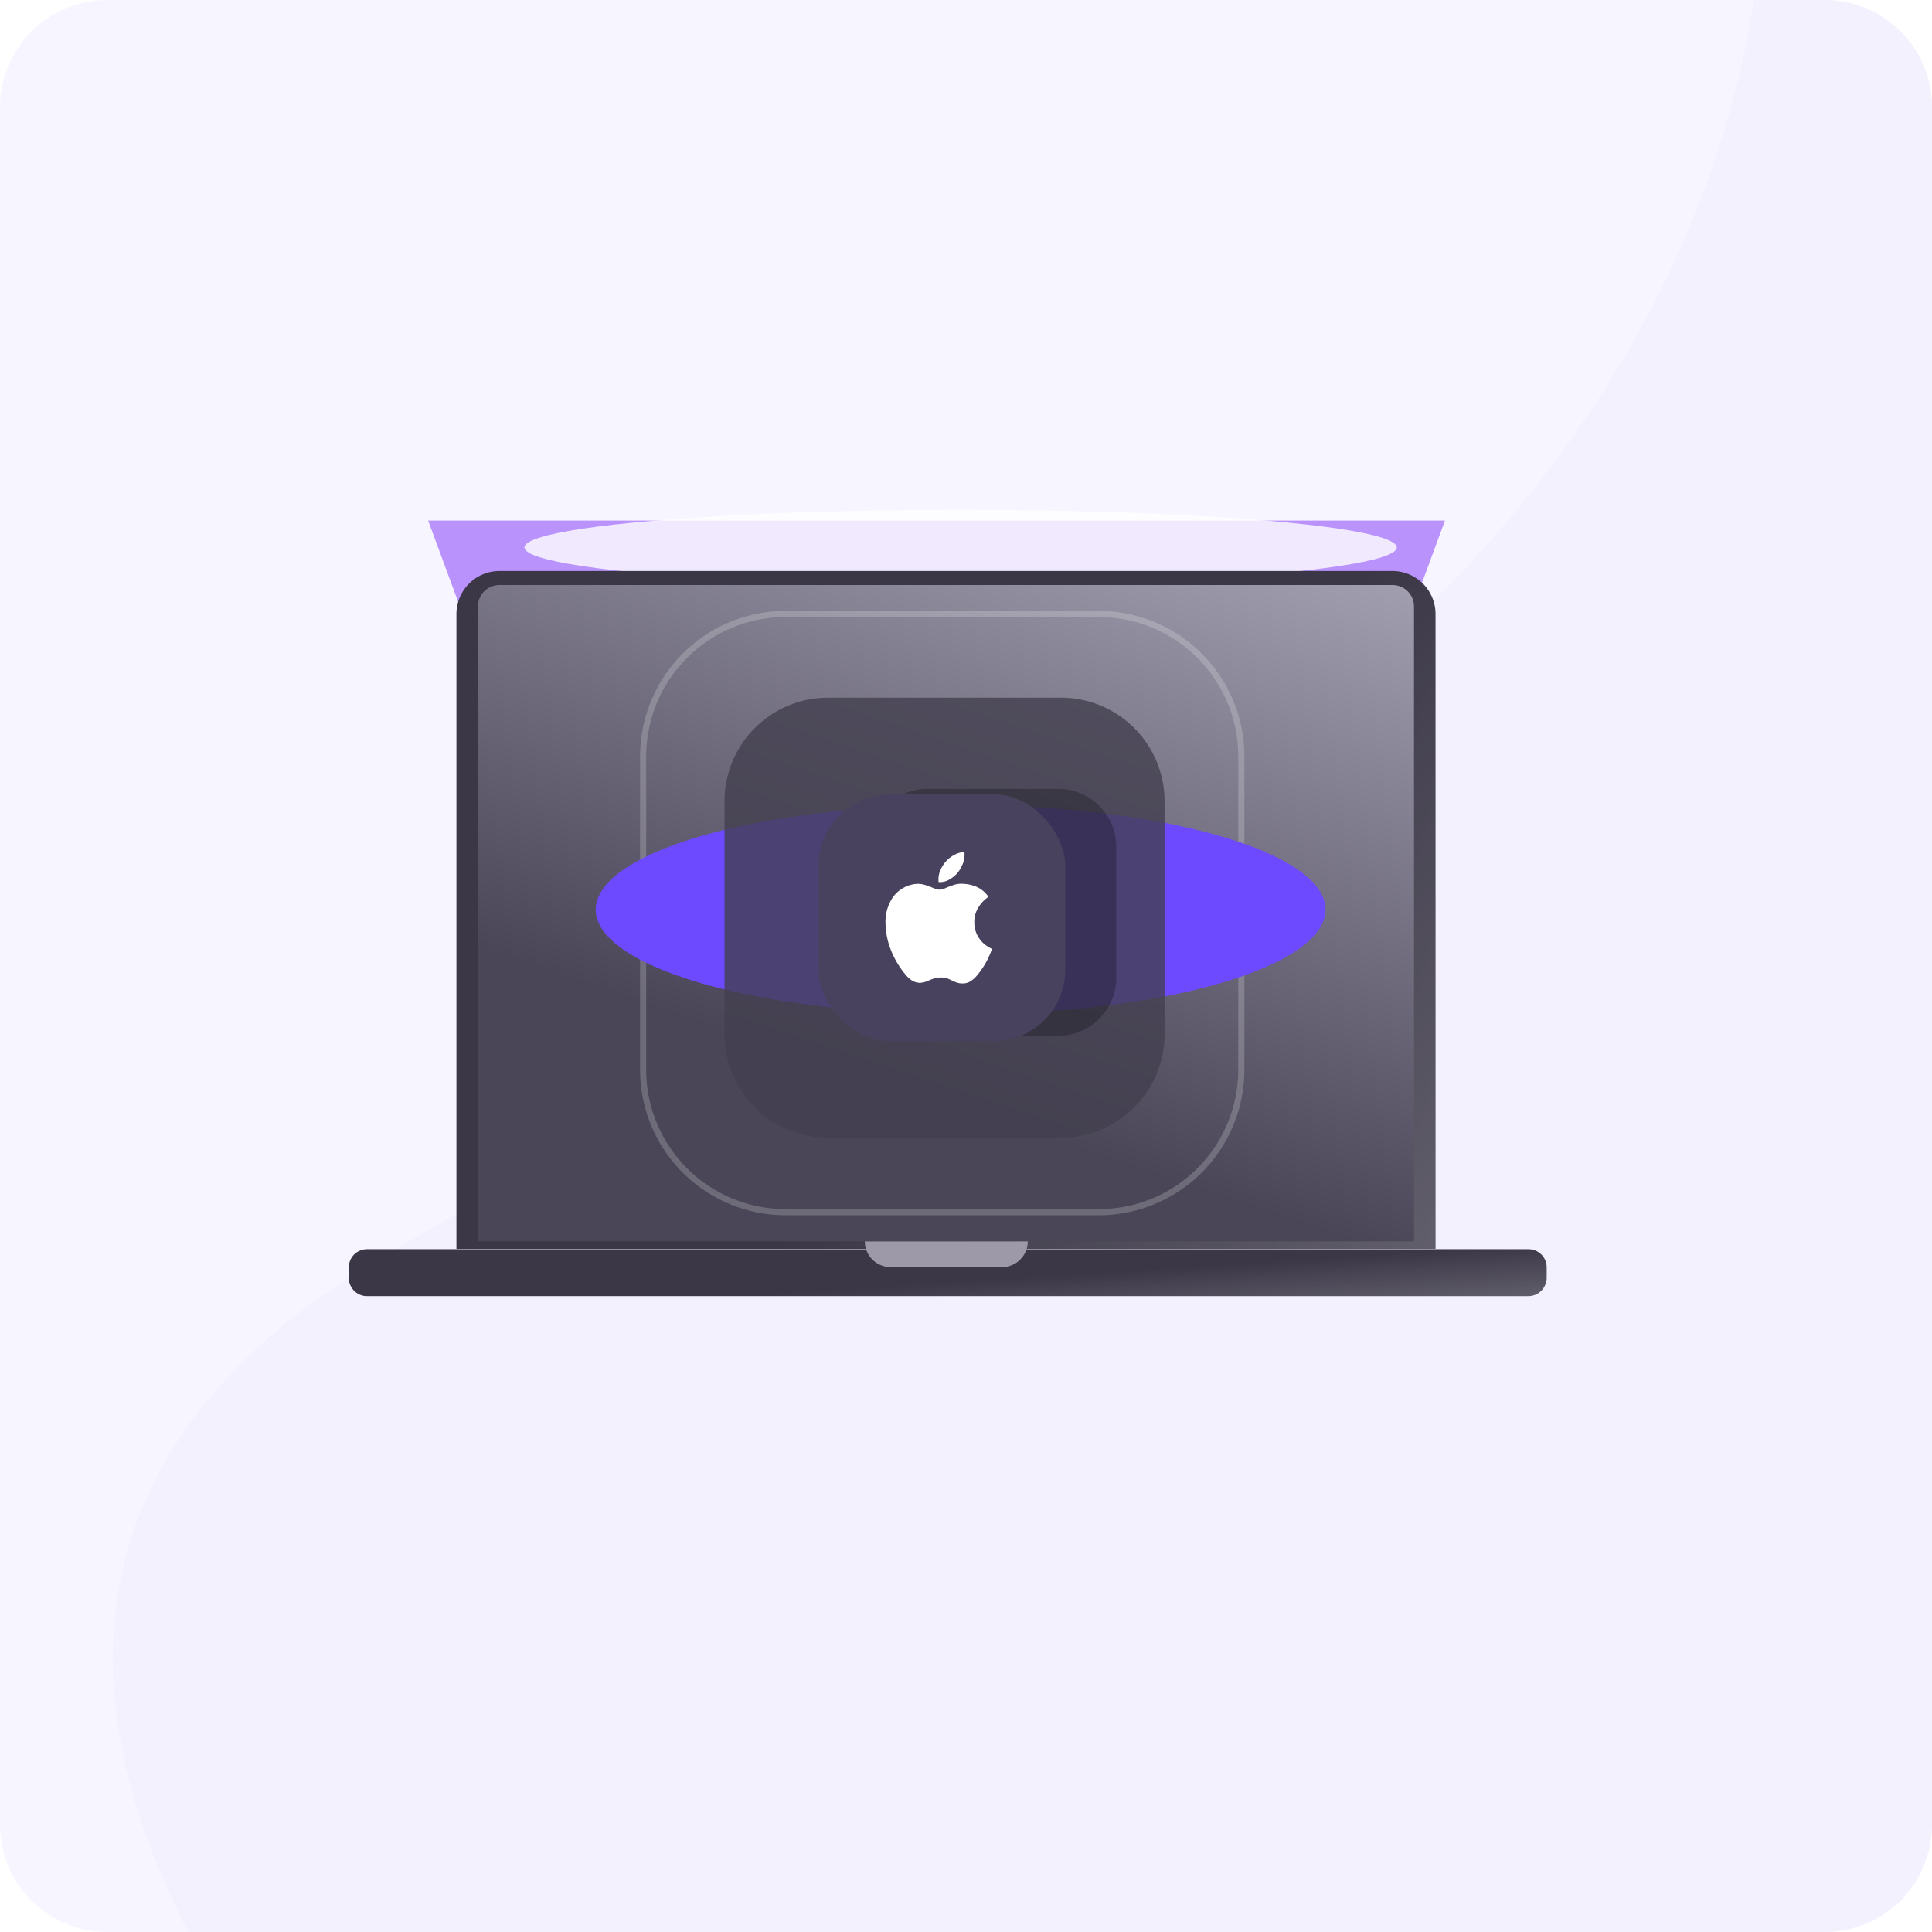 <svg xmlns="http://www.w3.org/2000/svg" width="360" height="360" fill="none">
    <g clip-path="url(#a)">
        <path
            fill="#F7F5FF"
            d="M0 20A20 20 0 0 1 20 0h320a20 20 0 0 1 20 20v320a20 20 0 0 1-20 20H20a20 20 0 0 1-20-20V20Z"
        />
        <path
            fill="#F4F1FF"
            d="M153.09 564.84h855V-195.3H256.11c13.85 14.27 26.99 31.62 39.05 52.52 43.87 75.98 39.98 140.7 17.19 190.71-22.76 49.95-64.32 85.14-95.7 102.28L72.22 233.6c-19.02 10.98-37.55 26.66-46.18 48.46-8.6 21.76-7.44 49.83 13.34 85.82l113.7 196.96Z"
        />
        <g filter="url(#b)" opacity=".8">
            <path fill="#AA79FB" d="M79.78 97h189.47l-21.05 57H100.83L79.78 97Z" />
        </g>
        <g filter="url(#c)" opacity=".8">
            <ellipse cx="179" cy="102" fill="#fff" rx="81.27" ry="7" />
        </g>
        <g filter="url(#d)">
            <path
                fill="#3B3747"
                d="M85.05 113.02a8.02 8.02 0 0 1 8.02-8.02h166.4a8.02 8.02 0 0 1 8.02 8.02V231.3H85.05V113.02Z"
            />
            <path
                fill="url(#e)"
                fill-opacity=".2"
                d="M85.05 113.02a8.02 8.02 0 0 1 8.02-8.02h166.4a8.02 8.02 0 0 1 8.02 8.02V231.3H85.05V113.02Z"
            />
        </g>
        <path fill="url(#f)" d="M89.06 113.02a4 4 0 0 1 4-4.01h166.4a4 4 0 0 1 4.02 4v118.3H89.06V113Z" />
        <g filter="url(#g)">
            <path
                fill="#3B3747"
                d="M284.77 240.07H68.43a3.39 3.39 0 0 1-3.43-3.42v-1.92c0-1.91 1.5-3.41 3.43-3.41h216.34c1.92 0 3.43 1.5 3.43 3.41v1.92a3.44 3.44 0 0 1-3.43 3.42Z"
            />
            <path
                fill="url(#h)"
                fill-opacity=".2"
                d="M284.77 240.07H68.43a3.39 3.39 0 0 1-3.43-3.42v-1.92c0-1.91 1.5-3.41 3.43-3.41h216.34c1.92 0 3.43 1.5 3.43 3.41v1.92a3.44 3.44 0 0 1-3.43 3.42Z"
            />
        </g>
        <path fill="#9D99A9" d="M186.73 236.1h-20.8a4.78 4.78 0 0 1-4.78-4.78h30.36c0 2.6-2.1 4.78-4.78 4.78Z" />
        <mask id="j" width="174" height="122" x="89" y="109" maskUnits="userSpaceOnUse" style="mask-type: alpha">
            <path fill="url(#i)" d="M89 117a8 8 0 0 1 8-8h158a8 8 0 0 1 8 8v106a8 8 0 0 1-8 8H97a8 8 0 0 1-8-8V117Z" />
        </mask>
        <g mask="url(#j)">
            <path
                stroke="#fff"
                stroke-opacity=".4"
                stroke-width="1.14"
                d="M146.39 114.41a26.55 26.55 0 0 0-26.55 26.55v58.36a26.55 26.55 0 0 0 26.55 26.55h58.36a26.55 26.55 0 0 0 26.55-26.55v-58.36a26.55 26.55 0 0 0-26.55-26.55h-58.36Z"
                opacity=".5"
            />
            <g filter="url(#k)">
                <ellipse cx="179" cy="169.5" fill="#6D4AFF" rx="68" ry="19.5" />
            </g>
            <path
                fill="#433F4F"
                d="M135 149.31A19.31 19.31 0 0 1 154.31 130h43.38A19.31 19.31 0 0 1 217 149.31v43.38A19.31 19.31 0 0 1 197.69 212H154.3a19.31 19.31 0 0 1-19.3-19.31V149.3Z"
                opacity=".8"
            />
            <g filter="url(#l)" opacity=".8">
                <path
                    fill="#000"
                    fill-opacity=".3"
                    d="M162 157.83c0-5.98 4.85-10.83 10.83-10.83h24.34c5.98 0 10.83 4.85 10.83 10.83v24.34c0 5.98-4.85 10.83-10.83 10.83h-24.34A10.83 10.83 0 0 1 162 182.17v-24.34Z"
                />
            </g>
            <rect width="46" height="46" x="152.5" y="148" fill="#49425E" rx="13.34" />
            <path
                fill="#fff"
                fill-rule="evenodd"
                d="M169.9 182.69c-.47-.33-.9-.73-1.25-1.18a16.71 16.71 0 0 1-2.9-5.18c-.48-1.42-.74-2.9-.75-4.4a8 8 0 0 1 1.03-4.17 5.69 5.69 0 0 1 2.12-2.2 5.77 5.77 0 0 1 2.9-.87c.38.01.76.06 1.14.16.29.08.66.2 1.09.37l.95.38c.26.1.54.17.82.18.22-.02.44-.06.65-.13.16 0 .44-.15.83-.32l.95-.35a4.74 4.74 0 0 1 2.24-.27c.67.04 1.34.19 1.97.43a5.25 5.25 0 0 1 2.5 1.98 6.28 6.28 0 0 0-1.99 2.16 4.95 4.95 0 0 0-.65 2.55 5.22 5.22 0 0 0 2.44 4.5c.26.19.55.34.85.47a15.14 15.14 0 0 1-2.73 4.89 5.1 5.1 0 0 1-1.2 1.11c-.44.3-.95.45-1.47.45a3.4 3.4 0 0 1-1.05-.13c-.3-.1-.58-.2-.87-.34a9.32 9.32 0 0 0-1.02-.47 4.23 4.23 0 0 0-2.3-.02c-.31.08-.62.19-.92.32-.42.17-.7.3-.87.35-.32.1-.66.16-1 .18a2.84 2.84 0 0 1-1.52-.47l.02.02Zm6.97-18.77c-.6.33-1.28.49-1.97.45a4 4 0 0 1 .28-2.08 5.65 5.65 0 0 1 2.62-2.98 4.63 4.63 0 0 1 1.9-.56c.08.71-.01 1.43-.26 2.1a6.27 6.27 0 0 1-1.02 1.8 5.2 5.2 0 0 1-1.6 1.27h.05Z"
                clip-rule="evenodd"
            />
        </g>
    </g>
    <defs>
        <filter
            id="b"
            width="249.47"
            height="117"
            x="49.78"
            y="67"
            color-interpolation-filters="sRGB"
            filterUnits="userSpaceOnUse"
        >
            <feFlood flood-opacity="0" result="BackgroundImageFix" />
            <feBlend in="SourceGraphic" in2="BackgroundImageFix" result="shape" />
            <feGaussianBlur result="effect1_foregroundBlur_172_62175" stdDeviation="15" />
        </filter>
        <filter
            id="c"
            width="230.14"
            height="81.59"
            x="63.93"
            y="61.2"
            color-interpolation-filters="sRGB"
            filterUnits="userSpaceOnUse"
        >
            <feFlood flood-opacity="0" result="BackgroundImageFix" />
            <feBlend in="SourceGraphic" in2="BackgroundImageFix" result="shape" />
            <feGaussianBlur result="effect1_foregroundBlur_172_62175" stdDeviation="16.9" />
        </filter>
        <filter
            id="d"
            width="182.44"
            height="127.7"
            x="85.05"
            y="105"
            color-interpolation-filters="sRGB"
            filterUnits="userSpaceOnUse"
        >
            <feFlood flood-opacity="0" result="BackgroundImageFix" />
            <feBlend in="SourceGraphic" in2="BackgroundImageFix" result="shape" />
            <feColorMatrix in="SourceAlpha" result="hardAlpha" values="0 0 0 0 0 0 0 0 0 0 0 0 0 0 0 0 0 0 127 0" />
            <feOffset dy="1.4" />
            <feGaussianBlur stdDeviation=".7" />
            <feComposite in2="hardAlpha" k2="-1" k3="1" operator="arithmetic" />
            <feColorMatrix values="0 0 0 0 1 0 0 0 0 1 0 0 0 0 1 0 0 0 0.45 0" />
            <feBlend in2="shape" result="effect1_innerShadow_172_62175" />
        </filter>
        <filter
            id="g"
            width="223.2"
            height="10.2"
            x="65"
            y="231.32"
            color-interpolation-filters="sRGB"
            filterUnits="userSpaceOnUse"
        >
            <feFlood flood-opacity="0" result="BackgroundImageFix" />
            <feBlend in="SourceGraphic" in2="BackgroundImageFix" result="shape" />
            <feColorMatrix in="SourceAlpha" result="hardAlpha" values="0 0 0 0 0 0 0 0 0 0 0 0 0 0 0 0 0 0 127 0" />
            <feOffset dy="1.45" />
            <feGaussianBlur stdDeviation=".72" />
            <feComposite in2="hardAlpha" k2="-1" k3="1" operator="arithmetic" />
            <feColorMatrix values="0 0 0 0 1 0 0 0 0 1 0 0 0 0 1 0 0 0 0.4 0" />
            <feBlend in2="shape" result="effect1_innerShadow_172_62175" />
        </filter>
        <filter
            id="k"
            width="256.56"
            height="159.56"
            x="50.72"
            y="89.72"
            color-interpolation-filters="sRGB"
            filterUnits="userSpaceOnUse"
        >
            <feFlood flood-opacity="0" result="BackgroundImageFix" />
            <feBlend in="SourceGraphic" in2="BackgroundImageFix" result="shape" />
            <feGaussianBlur result="effect1_foregroundBlur_172_62175" stdDeviation="30.14" />
        </filter>
        <filter
            id="l"
            width="86"
            height="86"
            x="142"
            y="127"
            color-interpolation-filters="sRGB"
            filterUnits="userSpaceOnUse"
        >
            <feFlood flood-opacity="0" result="BackgroundImageFix" />
            <feBlend in="SourceGraphic" in2="BackgroundImageFix" result="shape" />
            <feGaussianBlur result="effect1_foregroundBlur_172_62175" stdDeviation="10" />
        </filter>
        <linearGradient id="e" x1="223.23" x2="93.74" y1="285.22" y2="172.46" gradientUnits="userSpaceOnUse">
            <stop stop-color="#fff" />
            <stop offset=".55" stop-color="#fff" stop-opacity="0" />
        </linearGradient>
        <linearGradient id="f" x1="192.59" x2="152.23" y1="77.11" y2="197.84" gradientUnits="userSpaceOnUse">
            <stop stop-color="#A7A4B5" />
            <stop offset="1" stop-color="#4A4658" />
        </linearGradient>
        <linearGradient id="h" x1="234.05" x2="232.88" y1="243.81" y2="225.76" gradientUnits="userSpaceOnUse">
            <stop stop-color="#fff" />
            <stop offset=".55" stop-color="#fff" stop-opacity="0" />
        </linearGradient>
        <linearGradient id="i" x1="197.78" x2="195.17" y1="51.69" y2="208.79" gradientUnits="userSpaceOnUse">
            <stop stop-color="#A7A4B5" />
            <stop offset="1" stop-color="#35323F" />
        </linearGradient>
        <clipPath id="a">
            <path
                fill="#fff"
                d="M0 20A20 20 0 0 1 20 0h320a20 20 0 0 1 20 20v320a20 20 0 0 1-20 20H20a20 20 0 0 1-20-20V20Z"
            />
        </clipPath>
    </defs>
</svg>
